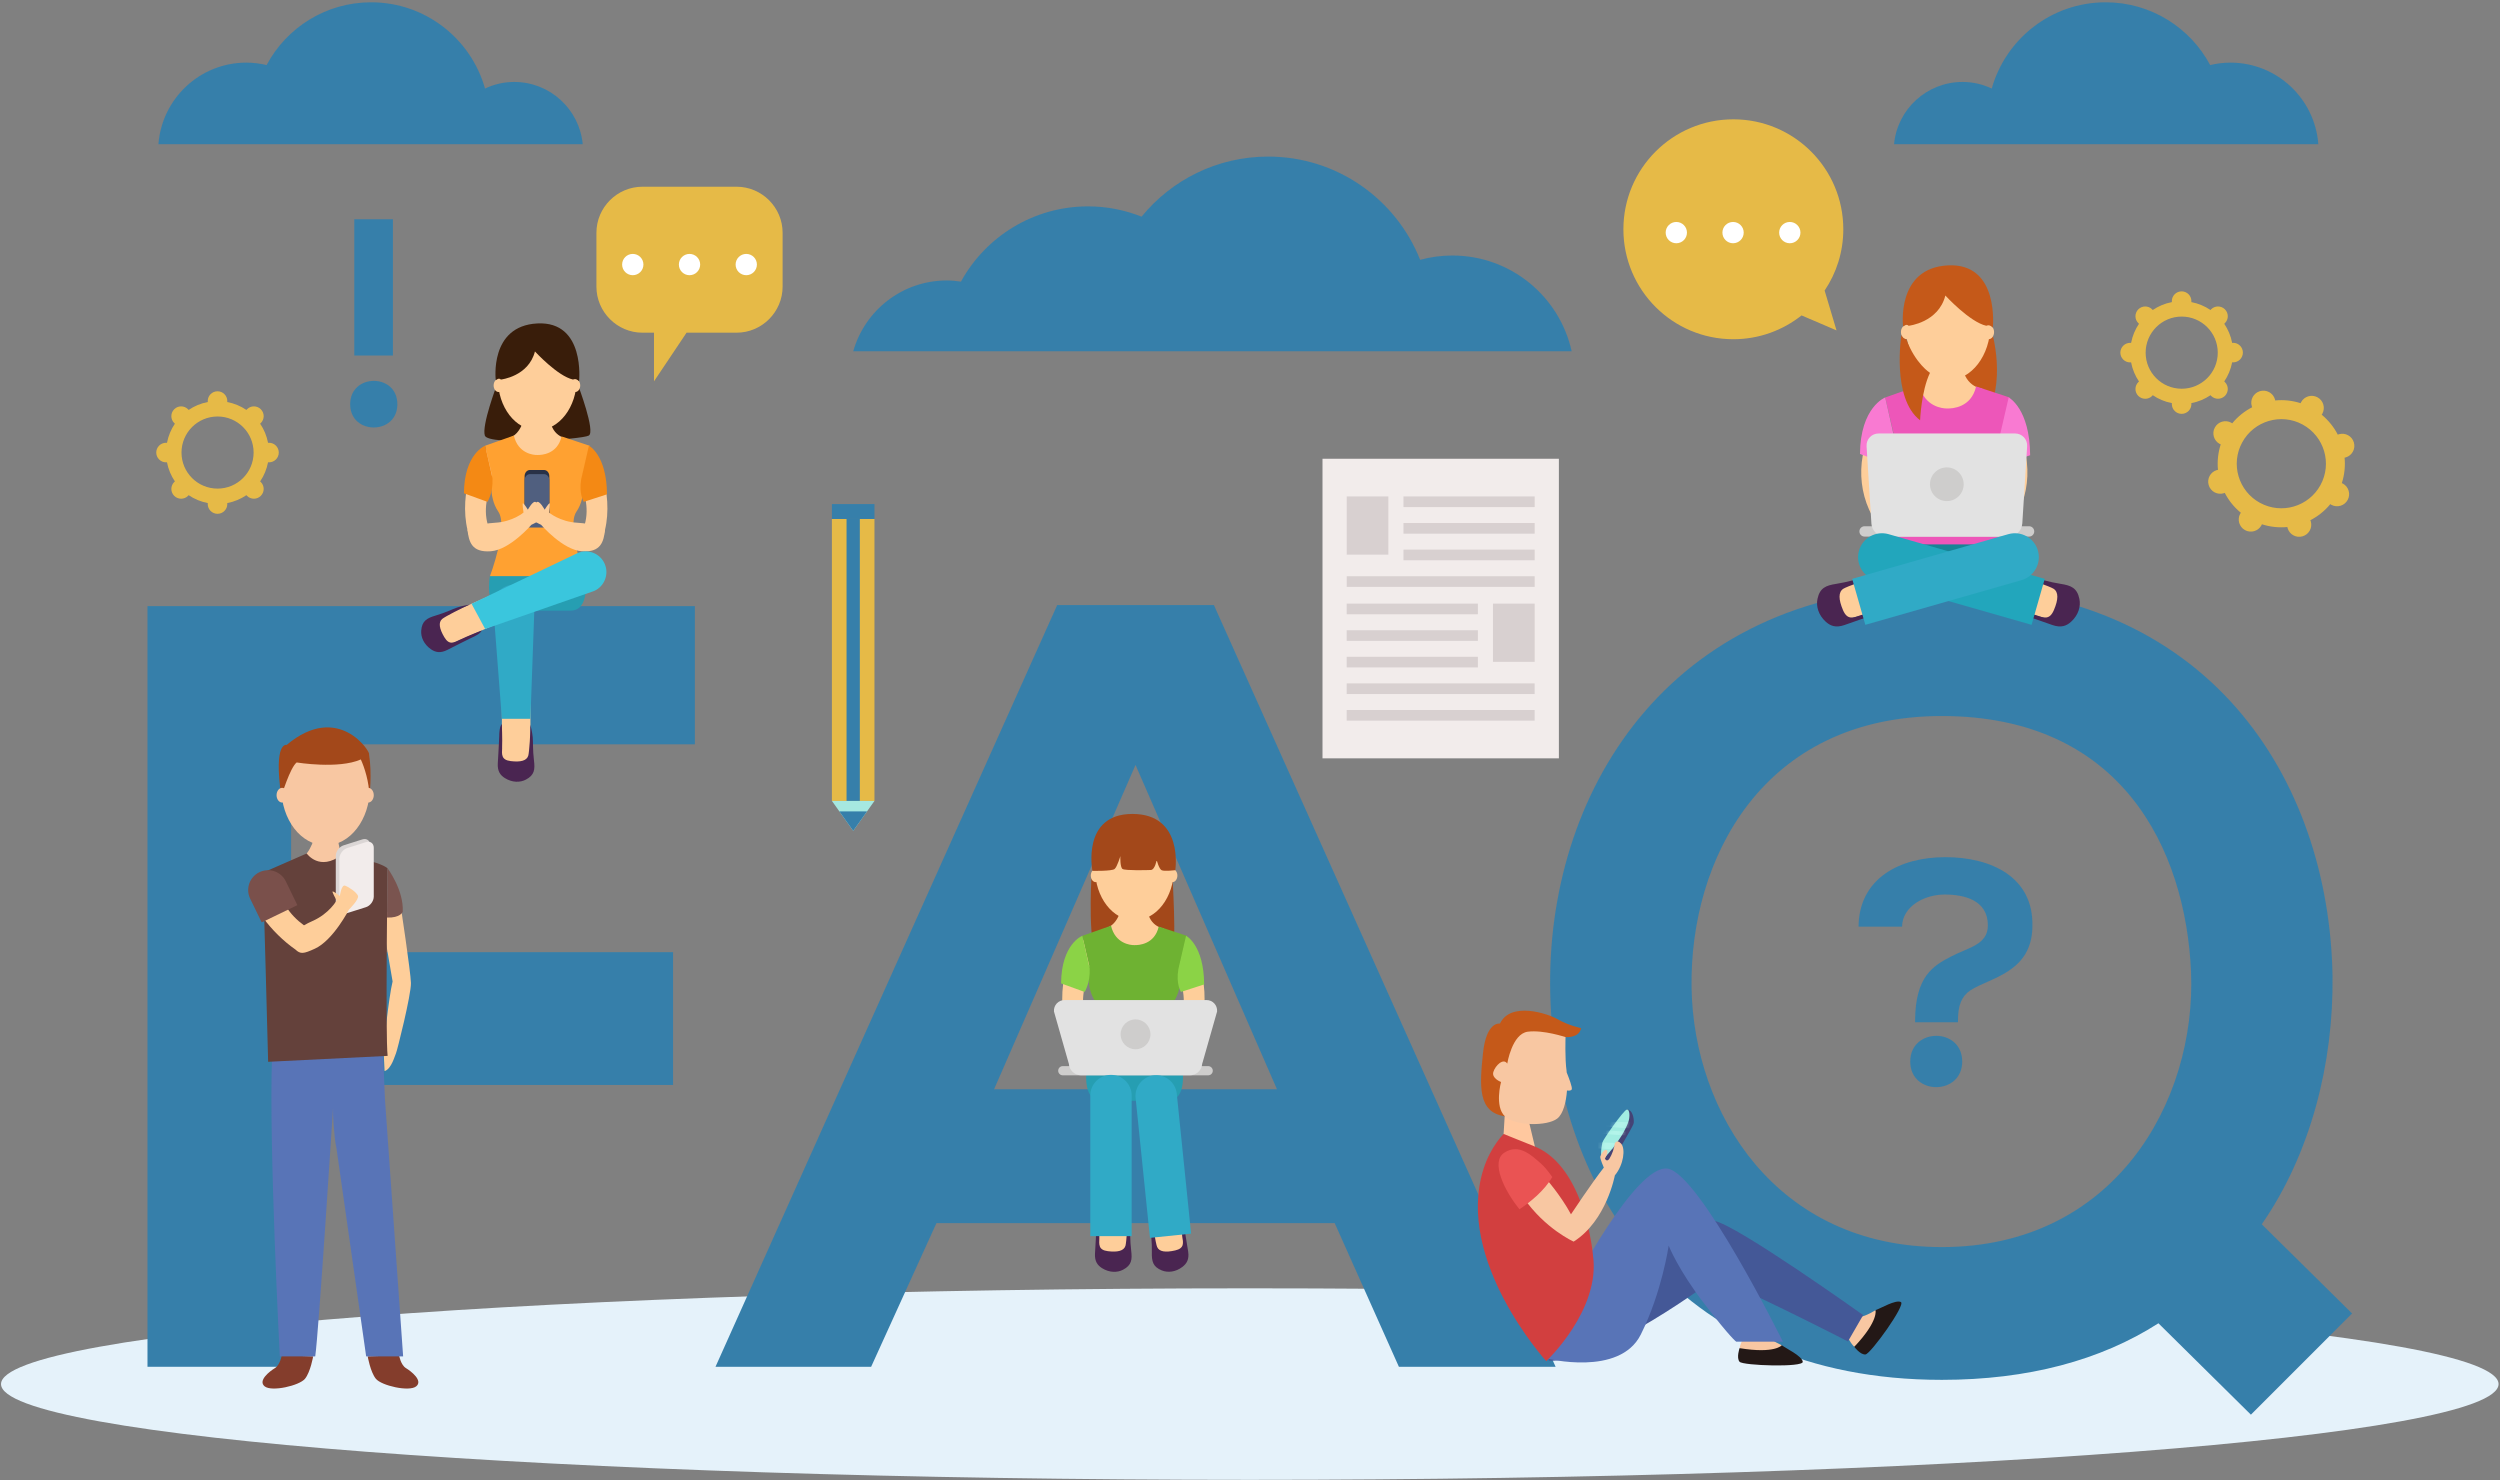 <svg width="608" height="360" viewBox="0 0 608 360" fill="none" xmlns="http://www.w3.org/2000/svg">
<rect x="0" y="0" width="608" height="360" fill="#808080" stroke="none"/>
<path d="M303.95 359.9C471.679 359.9 607.65 349.473 607.65 336.61C607.65 323.748 471.679 313.32 303.95 313.32C136.221 313.32 0.25 323.748 0.25 336.61C0.25 349.473 136.221 359.9 303.95 359.9Z" fill="#E5F2FA"/>
<path d="M35.869 332.4H70.799V263.86H163.689V231.57H70.799V181.02H168.989V147.41H35.869V332.4Z" fill="#367FAA"/>
<path d="M257.11 147.15L174.01 332.4H211.86L227.74 297.47H324.6L340.21 332.4H378.32L295.22 147.15H257.11ZM241.76 264.91L276.16 186.04L310.56 264.91H241.75H241.76Z" fill="#367FAA"/>
<path d="M550.07 297.73C561.98 280.53 567.54 258.56 567.27 237.39C566.48 189.75 537.36 142.65 472.26 142.65C407.16 142.65 376.72 191.08 376.99 239.51C377.26 287.68 406.37 335.58 472.26 335.58C493.17 335.58 510.9 330.82 524.93 321.82L547.42 344.05L572.03 319.44L550.06 297.74L550.07 297.73ZM472.26 303.29C432.03 303.29 411.92 270.74 411.39 240.3C410.86 209.07 428.59 174.14 472.26 174.14C515.93 174.14 531.54 206.43 532.86 236.33C534.18 268.09 514.07 303.29 472.26 303.29Z" fill="#367FAA"/>
<path d="M456.12 318.63C456.12 318.63 453.89 320.09 452.14 320.34L449.15 324.77C449.15 324.77 449.78 326.34 450.96 327.55C450.96 327.55 458.92 322.71 456.12 318.63Z" fill="#F8C7A2"/>
<path d="M456.121 318.63C456.121 318.63 456.961 321.2 450.961 327.55C450.961 327.55 452.451 329.55 453.701 329.4C454.951 329.25 463.571 317.28 462.291 316.65C461.011 316.02 457.391 318.2 456.121 318.63Z" fill="#231816"/>
<path d="M378.131 311.91C378.131 311.91 411.551 296.06 416.881 296.91C422.211 297.76 453.121 319.83 453.121 319.83L449.421 326.24C449.421 326.24 419.431 310.87 416.881 311.05C416.881 311.05 389.981 331.42 376.641 330.93L378.131 311.91Z" fill="#445897"/>
<path d="M433.342 327.16C433.342 327.16 430.893 326.13 429.703 324.82H424.353C424.353 324.82 423.403 326.21 423.062 327.87C423.062 327.87 431.522 331.77 433.342 327.16Z" fill="#F8C7A2"/>
<path d="M433.342 327.16C433.342 327.16 431.682 329.29 423.062 327.87C423.062 327.87 422.242 330.23 423.062 331.18C423.882 332.13 438.622 332.6 438.432 331.18C438.242 329.76 434.412 327.98 433.342 327.17V327.16Z" fill="#231816"/>
<path d="M376.121 330.37C376.121 330.37 393.881 334.89 399.041 324.56C404.201 314.23 405.821 302.93 405.821 302.93C405.821 302.93 408.081 308.76 414.541 317.14C421.001 325.53 422.251 326.3 422.251 326.3H433.601C433.601 326.3 413.251 285.17 405.501 284.2C397.751 283.23 382.211 313.13 382.211 313.13L376.131 330.37H376.121Z" fill="#5874B7"/>
<path d="M371.241 270.29L373.531 279.87C373.531 279.87 367.951 278.97 365.621 276.7L366.041 269.74L371.241 270.29Z" fill="#FFC89F"/>
<path d="M373.291 278.84L365.681 275.78C365.681 275.78 362.511 278.84 360.781 284.32C353.751 306.5 376.051 331.04 376.051 331.04C376.051 331.04 389.321 318.54 387.411 305.28C387.411 305.28 385.651 283.96 373.301 278.84H373.291Z" fill="#D23F3F"/>
<path d="M380.741 252.23C380.741 252.23 384.111 252.51 384.511 250.03C384.511 250.03 381.591 249.47 378.761 247.85C376.401 246.49 367.361 243.49 364.791 248.94C364.791 248.94 361.481 248.25 360.661 256.17C359.831 264.1 359.371 270.54 366.001 271.48C366.001 271.48 376.581 253.63 380.751 252.22L380.741 252.23Z" fill="#C55919"/>
<path d="M381.002 260.52C380.552 257.5 380.742 252.23 380.742 252.23C380.742 252.23 375.372 250.42 371.552 250.91C367.722 251.41 366.562 258.67 366.562 258.67C365.642 257.22 363.662 259.12 363.182 260.7C362.712 262.27 365.052 263.14 365.052 263.14C365.052 263.14 363.432 269.1 365.992 271.49C368.562 273.88 376.252 273.92 378.702 272.05C380.192 270.91 380.882 268 381.092 265.21C381.602 265.28 382.122 265.26 382.252 264.92C382.432 264.47 381.622 262.31 381.022 260.83C381.012 260.73 381.002 260.61 380.992 260.52H381.002Z" fill="#F8C7A2"/>
<path d="M484.319 80.33C484.319 80.33 488.369 93.27 482.439 102.22C482.439 102.22 479.419 93.11 476.449 90.52L484.319 80.33Z" fill="#C55919"/>
<path d="M455.24 104.22C450.95 112.64 451.99 122.69 458.33 129.72C460.37 131.98 463.68 128.64 461.66 126.39C456.8 121.01 456.02 113.05 459.31 106.59C460.68 103.89 456.62 101.51 455.25 104.21L455.24 104.22Z" fill="#FECE9A"/>
<path d="M490.479 104.22C494.769 112.64 493.729 122.69 487.389 129.72C485.349 131.98 482.039 128.64 484.059 126.39C488.919 121.01 489.699 113.05 486.409 106.59C485.039 103.89 489.099 101.51 490.469 104.21L490.479 104.22Z" fill="#FECE9A"/>
<path d="M482.029 94.55C482.029 94.55 477.219 93.99 477.189 87.77C477.189 87.77 475.219 88.78 473.539 88.85C471.859 88.91 469.929 87.52 469.929 87.52C469.929 87.52 469.369 93.47 465.009 94.56C464.719 96.94 463.089 109.09 473.979 109.09C484.869 109.09 482.259 96.89 482.029 94.56V94.55Z" fill="#FECE9A"/>
<path d="M488.7 96.66L480.59 93.98C479.41 99.2 474.68 99.36 473.69 99.34C473.69 99.34 473.65 99.34 473.6 99.34C473.54 99.34 473.51 99.34 473.51 99.34C472.52 99.37 467.99 98.95 466.8 93.73L458.49 96.67L460.5 105.34C460.5 105.34 459.29 111.34 462.29 115.72C465.29 120.1 459.88 134.38 459.88 134.38H487.31C487.31 134.38 481.9 120.1 484.9 115.72C487.9 111.34 486.69 105.34 486.69 105.34L488.7 96.67V96.66Z" fill="#ED56B9"/>
<path d="M458.48 96.66C458.48 96.66 452.43 99 452.35 110.42L459.15 112.9C459.15 112.9 460.79 110.42 460.61 106.13L458.48 96.66Z" fill="#F97AD2"/>
<path d="M488.51 96.66C488.51 96.66 493.65 99.29 493.73 110.72L487.03 112.9C487.03 112.9 485.53 110.58 486.28 106.31L488.51 96.66Z" fill="#F97AD2"/>
<path d="M487.409 132.4H459.859C459.859 132.4 458.159 141.38 463.589 141.38H483.679C489.109 141.38 487.409 132.4 487.409 132.4Z" fill="#178496"/>
<path d="M494.729 129.24C494.729 129.94 494.169 130.5 493.469 130.5H453.469C452.769 130.5 452.209 129.94 452.209 129.24C452.209 128.54 452.779 127.98 453.469 127.98H493.469C494.169 127.98 494.729 128.55 494.729 129.24Z" fill="#CECDCC"/>
<path d="M491.81 127.37C491.7 129.1 490.2 130.51 488.47 130.51H458.47C456.74 130.51 455.24 129.1 455.13 127.37L453.95 108.55C453.84 106.82 455.17 105.42 456.9 105.42H490.05C491.78 105.42 493.1 106.83 493 108.55L491.82 127.37H491.81Z" fill="#E2E2E2"/>
<path d="M477.569 117.77C477.569 120.04 475.729 121.87 473.469 121.87C471.209 121.87 469.369 120.03 469.369 117.77C469.369 115.51 471.209 113.67 473.469 113.67C475.729 113.67 477.569 115.51 477.569 117.77Z" fill="#CECDCC"/>
<path d="M499.24 142.52C501.37 143.13 502.6 145.35 501.99 147.48C501.38 149.61 499.16 150.84 497.03 150.23L458.22 139.12C456.09 138.51 454.85 136.29 455.46 134.16C456.07 132.03 458.29 130.8 460.42 131.41L499.23 142.52H499.24Z" fill="#FECE9A"/>
<path d="M495.25 149.64C497.03 150.24 498.45 150.88 499.52 148.34C500.6 145.8 500.67 144 499.43 143.19C498.65 142.68 493.28 140.74 491.2 140.21C491.2 140.21 493.37 140.27 494.8 140.55C496.23 140.83 498.23 141.54 501.13 141.99C503.71 142.39 505.15 142.99 505.71 145.66C506.09 147.47 505.47 149.59 503.69 151.21C502.58 152.21 501.29 152.74 499.18 152.02C497.07 151.29 493.19 149.9 492.02 149.55C490.85 149.2 489.33 148.68 488.83 147.88C488.83 147.88 492.91 148.85 495.27 149.64H495.25Z" fill="#4A2551"/>
<path d="M497.28 140.78L459.3 129.91C456.21 129.03 452.99 130.81 452.11 133.9C451.23 136.99 453.01 140.21 456.1 141.09L494.08 151.96L497.28 140.78Z" fill="#22A6BC"/>
<path d="M448.48 142.52C446.35 143.13 445.12 145.35 445.73 147.48C446.34 149.61 448.56 150.84 450.69 150.23L489.5 139.12C491.63 138.51 492.87 136.29 492.26 134.16C491.65 132.03 489.43 130.8 487.29 131.41L448.48 142.52Z" fill="#FECE9A"/>
<path d="M452.47 149.64C450.69 150.24 449.27 150.88 448.2 148.34C447.13 145.8 447.05 144 448.29 143.19C449.07 142.68 454.44 140.74 456.52 140.21C456.52 140.21 454.35 140.27 452.92 140.55C451.49 140.83 449.49 141.54 446.59 141.99C444.01 142.39 442.58 142.99 442.01 145.66C441.63 147.47 442.25 149.59 444.03 151.21C445.14 152.21 446.43 152.74 448.54 152.02C450.65 151.29 454.53 149.9 455.7 149.55C456.88 149.2 458.39 148.68 458.89 147.88C458.89 147.88 454.81 148.85 452.45 149.64H452.47Z" fill="#4A2551"/>
<path d="M450.449 140.78L488.429 129.91C491.519 129.03 494.739 130.81 495.619 133.9C496.499 136.99 494.719 140.21 491.629 141.09L453.649 151.96L450.449 140.78Z" fill="#30AAC6"/>
<path d="M484.058 79.05C484.058 86.46 479.428 92.46 473.738 92.46C468.048 92.46 463.408 86.45 463.408 79.05C463.408 71.65 468.038 65.63 473.738 65.63C479.438 65.63 484.058 71.64 484.058 79.05Z" fill="#FECE9A"/>
<path d="M464.929 80.77C464.929 81.72 464.339 82.49 463.619 82.49C462.899 82.49 462.309 81.72 462.309 80.77C462.309 79.82 462.899 79.05 463.619 79.05C464.339 79.05 464.929 79.82 464.929 80.77Z" fill="#FECE9A"/>
<path d="M484.958 80.77C484.958 81.72 484.368 82.49 483.648 82.49C482.928 82.49 482.338 81.72 482.338 80.77C482.338 79.82 482.928 79.05 483.648 79.05C484.368 79.05 484.958 79.82 484.958 80.77Z" fill="#FECE9A"/>
<path d="M464.18 79.23C464.18 79.23 471.44 78.45 473.11 71.87C473.11 71.87 479.04 78.34 483.08 79.23C483.08 79.23 483.8 78.76 484.65 79.68C484.65 79.68 486.36 63.89 473.72 64.54C461.08 65.19 462.83 79.4 462.83 79.4C462.83 79.4 463.65 78.65 464.17 79.23H464.18Z" fill="#C55919"/>
<path d="M462.42 81.46C462.42 81.46 459.96 96.82 466.97 102.22C466.97 102.22 467.24 95.1 469.37 90.68C469.37 90.68 465.77 88.41 463.62 82.49C463.62 82.49 462.84 82.49 462.42 81.46Z" fill="#C55919"/>
<path d="M395.642 269.85C395.642 269.85 395.901 269.78 396.431 270.12C397.131 270.59 397.541 272.57 397.251 273.37C396.971 274.16 392.602 281.93 391.572 282.52C390.542 283.08 390.021 282.12 390.021 282.12L395.642 269.85Z" fill="#454375"/>
<path d="M389.971 281.83C389.971 281.83 394.321 277.47 396.001 272.91C396.431 271.72 396.391 269.72 395.641 269.85C394.881 269.99 389.841 277.15 389.711 277.83C389.591 278.5 388.881 281.78 389.971 281.83Z" fill="#A2EDE2"/>
<mask id="mask0_49_2155" style="mask-type:luminance" maskUnits="userSpaceOnUse" x="389" y="269" width="8" height="13">
<path d="M389.971 281.83C389.971 281.83 394.321 277.47 396.001 272.91C396.431 271.72 396.391 269.72 395.641 269.85C394.881 269.99 389.841 277.15 389.711 277.83C389.591 278.5 388.881 281.78 389.971 281.83Z" fill="white"/>
</mask>
<g mask="url(#mask0_49_2155)">
<g opacity="0.4">
<path d="M390.022 272.8C390.022 272.8 398.522 272.82 399.122 273.29C399.712 273.75 397.972 274.52 397.972 274.52C397.972 274.52 389.072 274.03 388.752 273.63C388.432 273.22 390.022 272.81 390.022 272.81V272.8Z" fill="#CCFFF6"/>
<path d="M387.881 274.87C387.881 274.87 395.961 275.07 396.641 275.39C397.311 275.71 395.831 276.18 395.831 276.18C395.831 276.18 387.261 275.64 386.871 275.37C386.481 275.09 387.891 274.87 387.891 274.87H387.881Z" fill="#CCFFF6"/>
<path d="M385.181 277.84C385.181 277.84 393.381 277.75 393.931 278.23C394.481 278.7 392.691 279.54 392.691 279.54C392.691 279.54 384.231 279.09 383.951 278.68C383.671 278.27 385.181 277.85 385.181 277.85V277.84Z" fill="#CCFFF6"/>
</g>
</g>
<path d="M375.74 286.31C375.74 286.31 379.69 290.86 382.06 295.32C382.06 295.32 387.42 287.24 390.05 283.96C390.05 283.96 389.08 281.76 389.19 281.29C389.29 280.83 390.11 279.37 390.73 279.68C391.34 280 390.32 281.78 390.32 281.78C390.32 281.78 390.78 282.75 391.41 281.78C392.04 280.81 392.62 279.16 392.71 278.11C392.71 278.11 393.17 276.91 394.27 278.15C395.35 279.39 394.89 283.26 392.73 285.86C392.73 285.86 390.71 296.9 382.71 301.96C382.71 301.96 375.78 298.88 370.5 291.26L375.76 286.31H375.74Z" fill="#F8C7A2"/>
<path d="M377.519 286.26C376.559 284.92 375.619 283.73 374.899 283.11C372.619 281.11 369.409 277.89 365.769 280.39C362.569 282.59 365.709 289.38 369.539 294.09C372.199 292.31 375.559 289.61 377.509 286.27L377.519 286.26Z" fill="#EA5353"/>
<path d="M120.791 93.74C120.791 93.74 117.111 103.46 117.911 105.93C118.711 108.4 141.521 106.88 143.191 105.93C144.871 104.98 140.611 93.74 140.611 93.74H120.781H120.791Z" fill="#391D0A"/>
<path d="M142.231 140.01H119.161C119.161 140.01 117.551 148.51 122.691 148.51H138.701C143.841 148.51 142.231 140.01 142.231 140.01Z" fill="#269EB2"/>
<path d="M142.319 109.33C146.779 111.42 149.789 124.27 145.999 132.11C144.629 134.94 139.079 133.21 140.799 130.6C143.329 126.77 143.039 122.24 141.409 118.09C140.819 116.6 140.039 115.15 139.179 113.76C138.909 113.32 138.609 112.89 138.309 112.46C137.929 111.92 138.599 112.82 138.249 112.38C136.259 109.86 140.299 106.79 142.319 109.33Z" fill="#FECE9A"/>
<path d="M137.78 106.63C137.78 106.63 133.73 106.16 133.71 100.93C133.71 100.93 132.05 101.78 130.64 101.84C129.23 101.9 127.6 100.72 127.6 100.72C127.6 100.72 127.13 105.72 123.46 106.64C123.22 108.64 121.84 118.86 131.01 118.86C140.18 118.86 137.97 108.6 137.78 106.64V106.63Z" fill="#FECE9A"/>
<path d="M118.51 109.33C114.05 111.42 111.04 124.27 114.83 132.11C116.2 134.94 121.75 133.21 120.03 130.6C117.5 126.77 117.79 122.24 119.42 118.09C120.01 116.6 120.79 115.15 121.65 113.76C121.92 113.32 122.22 112.89 122.52 112.46C122.9 111.92 122.23 112.82 122.58 112.38C124.57 109.86 120.53 106.79 118.51 109.33Z" fill="#FECE9A"/>
<path d="M143.39 108.4L136.57 106.14C135.58 110.53 131.6 110.67 130.77 110.65C130.77 110.65 130.74 110.65 130.69 110.65C130.64 110.65 130.61 110.65 130.61 110.65C129.77 110.68 125.97 110.32 124.97 105.93L117.98 108.4L119.67 115.69C119.67 115.69 118.66 120.74 121.18 124.42C123.7 128.1 119.16 140.11 119.16 140.11H142.22C142.22 140.11 137.67 128.1 140.2 124.42C142.72 120.74 141.71 115.69 141.71 115.69L143.4 108.4H143.39Z" fill="#FFA131"/>
<path d="M133.6 125.77C133.6 126.6 133.02 127.28 132.31 127.28H128.87C128.16 127.28 127.58 126.6 127.58 125.77V115.81C127.58 114.98 128.16 114.3 128.87 114.3H132.31C133.02 114.3 133.6 114.98 133.6 115.81V125.77Z" fill="#293147"/>
<path d="M133.6 126.78C133.6 127.61 133.02 128.29 132.31 128.29H128.87C128.16 128.29 127.58 127.61 127.58 126.78V116.82C127.58 115.99 128.16 115.31 128.87 115.31H132.31C133.02 115.31 133.6 115.99 133.6 116.82V126.78Z" fill="#505F7F"/>
<path d="M130.35 122.14C129.66 121.55 128.38 123.95 128.38 123.95C128.38 123.95 127.54 122.6 127.23 122.4C126.92 122.2 127.32 124.65 127.32 124.65C127.32 124.65 124.65 126.91 120.43 127.13C116.34 127.34 113.68 128.8 113.68 128.8C114.03 131.74 114.67 134.39 119.33 134.07C123.99 133.75 129.25 127.62 129.25 127.62C129.25 127.62 132.32 126.28 132.3 125.38C132.28 124.48 131.04 122.74 130.34 122.15L130.35 122.14Z" fill="#FECE9A"/>
<path d="M117.98 108.4C117.98 108.4 112.89 110.36 112.83 119.97L118.55 122.05C118.55 122.05 119.93 119.96 119.78 116.36L117.99 108.4H117.98Z" fill="#F48914"/>
<path d="M143.23 108.4C143.23 108.4 147.56 110.61 147.62 120.22L141.98 122.05C141.98 122.05 140.72 120.1 141.35 116.51L143.22 108.4H143.23Z" fill="#F48914"/>
<path d="M140.27 92.15C140.27 99.03 135.97 104.61 130.68 104.61C125.39 104.61 121.09 99.03 121.09 92.15C121.09 85.27 125.39 79.68 130.68 79.68C135.97 79.68 140.27 85.26 140.27 92.15Z" fill="#FECE9A"/>
<path d="M122.491 93.74C122.491 94.62 121.951 95.34 121.271 95.34C120.591 95.34 120.051 94.63 120.051 93.74C120.051 92.85 120.591 92.15 121.271 92.15C121.951 92.15 122.491 92.86 122.491 93.74Z" fill="#FECE9A"/>
<path d="M141.11 93.74C141.11 94.62 140.57 95.34 139.89 95.34C139.21 95.34 138.67 94.63 138.67 93.74C138.67 92.85 139.21 92.15 139.89 92.15C140.57 92.15 141.11 92.86 141.11 93.74Z" fill="#FECE9A"/>
<path d="M121.799 92.31C121.799 92.31 128.539 91.58 130.099 85.47C130.099 85.47 135.609 91.48 139.369 92.31C139.369 92.31 140.039 91.87 140.829 92.73C140.829 92.73 142.419 78.06 130.679 78.66C118.939 79.26 120.569 92.46 120.569 92.46C120.569 92.46 121.329 91.77 121.809 92.31H121.799Z" fill="#391D0A"/>
<path d="M130.489 122.14C131.179 121.55 132.459 123.95 132.459 123.95C132.459 123.95 133.299 122.6 133.609 122.4C133.919 122.2 133.519 124.65 133.519 124.65C133.519 124.65 136.189 126.91 140.409 127.13C144.499 127.34 147.159 128.8 147.159 128.8C146.809 131.74 146.169 134.39 141.509 134.07C136.849 133.75 131.589 127.62 131.589 127.62C131.589 127.62 128.519 126.28 128.539 125.38C128.559 124.48 129.799 122.74 130.499 122.15L130.489 122.14Z" fill="#FECE9A"/>
<path d="M129.001 183.47C129.001 185.39 127.451 186.94 125.531 186.94C123.611 186.94 122.061 185.39 122.061 183.47V148.54C122.061 146.62 123.621 145.07 125.531 145.07C127.451 145.07 129.001 146.63 129.001 148.54V183.47Z" fill="#FECE9A"/>
<path d="M122.12 181.85C122.05 183.47 121.85 184.81 124.21 185.1C126.58 185.39 128.09 185.02 128.47 183.79C128.71 183.02 129.04 178.09 128.99 176.23C128.99 176.23 129.45 178.05 129.56 179.31C129.67 180.56 129.55 182.4 129.86 184.92C130.14 187.16 129.98 188.5 127.9 189.6C126.49 190.35 124.57 190.34 122.8 189.24C121.7 188.55 120.96 187.61 121.06 185.68C121.16 183.75 121.4 180.19 121.41 179.13C121.42 178.07 121.5 176.69 122.04 176.08C122.04 176.08 122.21 179.71 122.11 181.86L122.12 181.85Z" fill="#4A2551"/>
<path d="M129 174.81L129.99 147.24C129.99 144.46 127.74 142.21 124.96 142.21C122.18 142.21 119.93 144.46 119.93 147.24L122.06 174.81H129.01H129Z" fill="#30AAC6"/>
<path d="M110.4 156.28C108.64 157.05 106.6 156.25 105.83 154.49C105.06 152.73 105.86 150.69 107.62 149.92L139.63 135.94C141.39 135.17 143.44 135.97 144.2 137.73C144.97 139.49 144.16 141.54 142.41 142.3L110.4 156.27V156.28Z" fill="#FECE9A"/>
<path d="M111.86 155.57C110.4 156.28 109.26 157 108.05 154.95C106.84 152.9 106.57 151.36 107.54 150.53C108.15 150.01 112.53 147.72 114.26 147.03C114.26 147.03 112.4 147.33 111.21 147.74C110.02 148.14 108.38 148.98 105.95 149.7C103.79 150.34 102.62 151.02 102.44 153.37C102.32 154.97 103.1 156.71 104.81 157.9C105.88 158.63 107.05 158.93 108.77 158.07C110.5 157.21 113.67 155.56 114.63 155.13C115.6 154.7 116.84 154.08 117.18 153.33C117.18 153.33 113.79 154.63 111.86 155.58V155.57Z" fill="#4A2551"/>
<path d="M117.98 152.97L144.46 143.74C147.01 142.63 148.17 139.66 147.06 137.12C145.95 134.57 142.98 133.41 140.44 134.52L114.68 146.84L117.99 152.97H117.98Z" fill="#3AC6DD"/>
<path d="M97.43 220.21C97.43 220.21 99.861 236.26 99.941 239.06C100.02 241.86 96.54 255.74 96.3 256.17C96.061 256.6 95.221 259.99 93.531 260.49L93.27 255.09C93.27 255.09 94.51 242.58 95.481 238.69L92.731 222.65L97.421 220.2L97.43 220.21Z" fill="#FECE9A"/>
<path d="M68.521 329.65C68.521 329.65 68.131 331.95 66.851 332.73C65.571 333.51 62.661 335.77 64.361 337.16C66.071 338.55 72.821 336.98 74.171 335.32C75.521 333.65 76.161 329.86 76.161 329.86L68.521 329.64V329.65Z" fill="#843D2C"/>
<path d="M97.062 329.65C97.062 329.65 97.452 331.95 98.732 332.73C100.012 333.51 102.922 335.77 101.222 337.16C99.512 338.55 92.762 336.98 91.412 335.32C90.062 333.65 89.422 329.86 89.422 329.86L97.062 329.64V329.65Z" fill="#843D2C"/>
<path d="M66.161 257.07L93.071 253.94C93.071 253.94 93.351 261.45 93.621 267.3L98.041 329.87H89.051L81.811 279.14C81.231 276.72 80.931 270.77 80.991 269.53C80.991 269.53 77.471 324.72 76.661 329.87H68.051C68.051 329.87 65.351 278.43 66.161 257.08V257.07Z" fill="#5874B7"/>
<path d="M76.611 202.8C76.611 202.8 75.971 207.38 72.561 209.4C72.561 209.4 78.21 213.77 83.531 210.04C83.531 210.04 82.251 205.88 82.041 202.8H76.611Z" fill="#F8C7A2"/>
<path d="M89.95 191.6C89.95 199.32 85.13 205.59 79.18 205.59C73.23 205.59 68.41 199.33 68.41 191.6C68.41 183.87 73.23 177.61 79.18 177.61C85.13 177.61 89.95 183.87 89.95 191.6Z" fill="#F8C7A2"/>
<path d="M74.601 207.57C74.601 207.57 77.691 212.04 83.111 207.88C83.111 207.88 92.071 209.35 94.241 211.16C94.241 211.16 93.721 252.27 94.271 256.79L65.211 258.23C65.211 258.23 64.071 214.42 63.891 212.24L74.601 207.56V207.57Z" fill="#64413B"/>
<path d="M69.71 181.16C69.71 181.16 66.45 180.25 68.42 193.69C68.42 193.69 70.53 186.7 72.15 185.43C72.15 185.43 82.31 187.1 87.75 184.7C88.59 186.51 89.81 190.17 89.83 193.7C89.83 193.7 90.54 188.45 89.75 183.42C90.2 182.98 82.32 170.58 69.71 181.17V181.16Z" fill="#A3481A"/>
<path d="M70 193.39C70 194.38 69.39 195.18 68.63 195.18C67.87 195.18 67.26 194.38 67.26 193.39C67.26 192.4 67.87 191.6 68.63 191.6C69.39 191.6 70 192.4 70 193.39Z" fill="#F8C7A2"/>
<path d="M90.9 193.39C90.9 194.38 90.29 195.18 89.53 195.18C88.77 195.18 88.16 194.38 88.16 193.39C88.16 192.4 88.77 191.6 89.53 191.6C90.29 191.6 90.9 192.4 90.9 193.39Z" fill="#F8C7A2"/>
<path d="M94.251 211.16C94.251 211.16 98.261 216.51 97.941 221.77C97.941 221.77 97.341 223.27 94.121 223.15L94.251 211.16Z" fill="#7A544F"/>
<path d="M81.66 220.03C81.66 221.12 82.51 221.74 83.55 221.41L88.13 219.96C89.17 219.63 90.02 218.47 90.02 217.39V205.52C90.02 204.43 89.17 203.81 88.13 204.14L83.55 205.59C82.51 205.92 81.66 207.08 81.66 208.16V220.03Z" fill="#DBD6D5"/>
<path d="M82.541 220.69C82.541 221.78 83.391 222.4 84.431 222.07L89.011 220.62C90.051 220.29 90.901 219.13 90.901 218.05V206.18C90.901 205.09 90.051 204.47 89.011 204.8L84.431 206.25C83.391 206.58 82.541 207.73 82.541 208.82V220.69Z" fill="#F2ECEB"/>
<path d="M66.31 214.37C66.31 214.37 66.31 214.39 66.34 214.44C66.34 214.46 66.35 214.47 66.36 214.48C66.36 214.49 66.36 214.5 66.36 214.5C66.36 214.52 66.37 214.54 66.38 214.57C66.55 215.09 66.73 215.61 66.92 216.12C67.54 217.73 68.7 219.03 69.59 220.48C70.67 222.25 72.23 223.81 73.93 225.04C74.55 224.68 75.24 224.32 76 223.99C80.08 222.2 81.87 218.98 81.87 218.98C81.87 218.98 80.56 216.72 80.94 216.8C81.32 216.87 82.65 217.9 82.65 217.9C82.65 217.9 83.01 215.07 83.92 215.39C84.82 215.71 86.69 216.96 87.05 217.84C87.41 218.72 84.88 221.19 84.88 221.19C84.88 221.19 81.05 228.67 76.58 230.72C73.81 231.99 73.07 232.09 71.85 230.93C66.01 226.87 60.44 219.59 61.21 215.96C60.36 212.7 65.36 211.25 66.31 214.36V214.37Z" fill="#FECE9A"/>
<path d="M63.641 224.33L60.84 218.56C59.681 216.16 60.681 213.28 63.081 212.12C65.481 210.96 68.361 211.96 69.52 214.36L72.32 220.13L63.641 224.33Z" fill="#7A504B"/>
<path d="M265.421 213.64C265.421 213.64 264.421 231.54 267.291 233.65C270.161 235.75 284.091 235.75 285.131 232.84C286.171 229.93 285.131 212.94 285.131 212.94L265.431 213.64H265.421Z" fill="#A3481A"/>
<path d="M287.461 259.21H264.391C264.391 259.21 262.781 267.71 267.921 267.71H283.931C289.071 267.71 287.461 259.21 287.461 259.21Z" fill="#269EB2"/>
<path d="M287.55 228.52C292.01 230.6 295.02 243.46 291.23 251.3C289.86 254.13 284.31 252.4 286.03 249.79C288.56 245.96 288.27 241.42 286.64 237.28C286.05 235.79 285.27 234.34 284.41 232.95C284.14 232.51 283.84 232.08 283.54 231.65C283.16 231.11 283.83 232.01 283.48 231.57C281.49 229.05 285.53 225.98 287.55 228.52Z" fill="#FECE9A"/>
<path d="M283.02 225.82C283.02 225.82 278.97 225.34 278.95 220.12C278.95 220.12 277.29 220.97 275.88 221.03C274.47 221.08 272.84 219.91 272.84 219.91C272.84 219.91 272.37 224.91 268.7 225.83C268.46 227.83 267.08 238.05 276.25 238.05C285.42 238.05 283.21 227.79 283.02 225.83V225.82Z" fill="#FECE9A"/>
<path d="M263.741 228.52C259.281 230.6 256.271 243.46 260.061 251.3C261.431 254.13 266.981 252.4 265.261 249.79C262.731 245.96 263.021 241.42 264.651 237.28C265.241 235.79 266.021 234.34 266.881 232.95C267.151 232.51 267.451 232.08 267.751 231.65C268.131 231.11 267.461 232.01 267.811 231.57C269.801 229.05 265.761 225.98 263.741 228.52Z" fill="#FECE9A"/>
<path d="M288.621 227.59L281.801 225.34C280.811 229.73 276.831 229.87 276.001 229.85C276.001 229.85 275.971 229.85 275.921 229.85C275.871 229.85 275.841 229.85 275.841 229.85C275.001 229.88 271.201 229.52 270.201 225.13L263.211 227.6L264.901 234.89C264.901 234.89 263.891 239.94 266.411 243.62C268.931 247.3 264.391 259.31 264.391 259.31H287.451C287.451 259.31 282.901 247.3 285.431 243.62C287.951 239.94 286.941 234.89 286.941 234.89L288.631 227.6L288.621 227.59Z" fill="#6EB232"/>
<path d="M263.211 227.59C263.211 227.59 258.121 229.55 258.061 239.16L263.781 241.24C263.781 241.24 265.161 239.15 265.011 235.55L263.221 227.59H263.211Z" fill="#8BD346"/>
<path d="M288.461 227.59C288.461 227.59 292.791 229.8 292.851 239.41L287.211 241.24C287.211 241.24 285.951 239.29 286.581 235.7L288.451 227.59H288.461Z" fill="#8BD346"/>
<path d="M285.5 211.34C285.5 218.22 281.2 223.8 275.91 223.8C270.62 223.8 266.32 218.22 266.32 211.34C266.32 204.46 270.62 198.87 275.91 198.87C281.2 198.87 285.5 204.45 285.5 211.34Z" fill="#FECE9A"/>
<path d="M267.721 212.94C267.721 213.82 267.181 214.54 266.501 214.54C265.821 214.54 265.281 213.83 265.281 212.94C265.281 212.05 265.821 211.35 266.501 211.35C267.181 211.35 267.721 212.06 267.721 212.94Z" fill="#FECE9A"/>
<path d="M286.34 212.94C286.34 213.82 285.8 214.54 285.12 214.54C284.44 214.54 283.9 213.83 283.9 212.94C283.9 212.05 284.44 211.35 285.12 211.35C285.8 211.35 286.34 212.06 286.34 212.94Z" fill="#FECE9A"/>
<path d="M294.95 260.4C294.95 261.02 294.45 261.52 293.83 261.52H258.47C257.85 261.52 257.35 261.02 257.35 260.4C257.35 259.78 257.85 259.28 258.47 259.28H293.83C294.45 259.28 294.95 259.78 294.95 260.4Z" fill="#CECDCC"/>
<path d="M292.37 258.74C292.28 260.27 290.95 261.51 289.42 261.51H262.9C261.37 261.51 260.04 260.26 259.95 258.74L256.32 245.98C256.22 244.46 257.4 243.21 258.92 243.21H293.4C294.93 243.21 296.1 244.46 296 245.98L292.37 258.74Z" fill="#E2E2E2"/>
<path d="M279.791 251.55C279.791 253.55 278.171 255.18 276.161 255.18C274.151 255.18 272.531 253.56 272.531 251.55C272.531 249.54 274.151 247.92 276.161 247.92C278.171 247.92 279.791 249.54 279.791 251.55Z" fill="#CECDCC"/>
<path d="M280.861 302.99C281.061 304.9 282.761 306.29 284.671 306.09C286.581 305.89 287.971 304.19 287.771 302.28L284.211 267.53C284.011 265.62 282.311 264.23 280.401 264.43C278.491 264.63 277.111 266.33 277.301 268.24L280.861 302.99Z" fill="#FECE9A"/>
<path d="M287.53 300.67C287.77 302.28 288.1 303.58 285.78 304.11C283.45 304.64 281.91 304.43 281.41 303.25C281.09 302.51 280.26 297.64 280.12 295.78C280.12 295.78 279.84 297.64 279.86 298.9C279.88 300.16 280.19 301.97 280.13 304.51C280.08 306.77 280.37 308.08 282.56 308.97C284.04 309.57 285.95 309.36 287.59 308.09C288.61 307.29 289.25 306.28 288.96 304.37C288.66 302.46 288.06 298.94 287.95 297.89C287.83 296.84 287.62 295.47 287.01 294.91C287.01 294.91 287.21 298.54 287.53 300.67Z" fill="#4A2551"/>
<path d="M279.67 301.05L276.18 267.04C275.9 264.28 277.91 261.81 280.67 261.52C283.44 261.24 285.91 263.25 286.19 266.01L289.68 300.02L279.67 301.05Z" fill="#30AAC6"/>
<path d="M274.231 302.67C274.231 304.59 272.681 306.14 270.761 306.14C268.841 306.14 267.291 304.59 267.291 302.67V267.74C267.291 265.82 268.851 264.27 270.761 264.27C272.681 264.27 274.231 265.83 274.231 267.74V302.67Z" fill="#FECE9A"/>
<path d="M267.36 301.04C267.29 302.66 267.09 304 269.45 304.29C271.82 304.58 273.33 304.21 273.71 302.98C273.95 302.21 274.28 297.28 274.23 295.42C274.23 295.42 274.69 297.24 274.8 298.5C274.91 299.75 274.79 301.59 275.1 304.11C275.38 306.35 275.22 307.69 273.14 308.79C271.73 309.54 269.81 309.53 268.04 308.43C266.94 307.74 266.2 306.8 266.3 304.87C266.4 302.94 266.64 299.38 266.65 298.32C266.66 297.26 266.74 295.88 267.28 295.27C267.28 295.27 267.45 298.9 267.35 301.05L267.36 301.04Z" fill="#4A2551"/>
<path d="M275.22 300.62V266.44C275.22 263.66 272.97 261.41 270.19 261.41C267.41 261.41 265.16 263.66 265.16 266.44V300.62H275.22Z" fill="#30AAC6"/>
<path d="M265.67 211.79C265.67 211.79 270.42 211.89 271.07 211.34C271.72 210.79 272.47 208.2 272.47 208.2C272.47 208.2 272.36 210.93 273.01 211.34C273.66 211.75 278.94 211.63 279.91 211.58C280.88 211.53 281.31 209.16 281.31 209.16C281.31 209.16 281.85 211.3 282.5 211.63C283.15 211.96 285.83 211.63 285.83 211.63C285.83 211.63 287.96 197.93 275.39 197.95C262.98 197.97 265.68 211.78 265.68 211.78L265.67 211.79Z" fill="#A3481A"/>
<path d="M353.2 62.14C350.49 62.14 347.87 62.51 345.38 63.19C339.55 48.48 325.2 38.08 308.42 38.08C296 38.08 284.92 43.77 277.63 52.69C273.6 51.09 269.21 50.19 264.61 50.19C251.29 50.19 239.69 57.59 233.7 68.49C232.57 68.32 231.43 68.21 230.26 68.21C219.43 68.21 210.32 75.49 207.51 85.42H382.23C379.28 72.1 367.41 62.14 353.21 62.14H353.2Z" fill="#367FAA"/>
<path d="M141.719 35.05C140.899 26.56 133.759 19.93 125.059 19.93C122.519 19.93 120.119 20.51 117.959 21.53C114.549 9.43 103.439 0.56 90.249 0.56C79.239 0.56 69.679 6.74 64.839 15.82C63.249 15.45 61.609 15.23 59.909 15.23C48.609 15.23 39.369 23.98 38.529 35.07H141.719V35.05Z" fill="#367FAA"/>
<path d="M460.631 35.05C461.441 26.56 468.591 19.93 477.291 19.93C479.831 19.93 482.231 20.51 484.391 21.53C487.801 9.43 498.911 0.56 512.101 0.56C523.111 0.56 532.671 6.74 537.511 15.82C539.101 15.45 540.741 15.23 542.441 15.23C553.741 15.23 562.981 23.98 563.821 35.07H460.631V35.05Z" fill="#367FAA"/>
<path d="M452 225.37C452.08 213.67 461.96 208.46 473.1 208.46C484.24 208.46 494.52 213.28 494.28 225.14C494.28 236.6 483.77 237.79 479.18 240.87C477.05 242.29 476.18 244.51 476.18 248.22V248.61H465.75V248.14C465.83 237.31 470.25 234.86 474.44 232.65C478.63 230.44 483.45 229.8 483.45 225.06C483.45 218.97 477.84 217.55 472.94 217.55C468.04 217.55 462.66 220.4 462.58 225.37H451.99H452ZM477.21 258.17C477.21 266.47 464.57 266.47 464.57 258.17C464.57 249.87 477.21 249.79 477.21 258.17Z" fill="#367FAA"/>
<path d="M443.751 70.66C446.621 66.4 448.291 61.27 448.291 55.76C448.291 40.99 436.321 29.02 421.551 29.02C406.781 29.02 394.811 40.99 394.811 55.76C394.811 70.53 406.781 82.5 421.551 82.5C427.821 82.5 433.581 80.32 438.141 76.71L446.641 80.35L443.751 70.67V70.66Z" fill="#E6BA47"/>
<path d="M410.27 56.57C410.27 58 409.11 59.16 407.68 59.16C406.25 59.16 405.09 58 405.09 56.57C405.09 55.14 406.25 53.98 407.68 53.98C409.11 53.98 410.27 55.14 410.27 56.57Z" fill="white"/>
<path d="M424.071 56.57C424.071 58 422.911 59.16 421.481 59.16C420.051 59.16 418.891 58 418.891 56.57C418.891 55.14 420.051 53.98 421.481 53.98C422.911 53.98 424.071 55.14 424.071 56.57Z" fill="white"/>
<path d="M437.869 56.57C437.869 58 436.709 59.16 435.279 59.16C433.849 59.16 432.689 58 432.689 56.57C432.689 55.14 433.849 53.98 435.279 53.98C436.709 53.98 437.869 55.14 437.869 56.57Z" fill="white"/>
<path d="M96.64 98.31C96.64 105.85 85.16 105.85 85.16 98.31C85.16 90.77 96.64 90.7 96.64 98.31ZM95.56 53.32V86.47H86.16V53.32H95.56Z" fill="#367FAA"/>
<path d="M179.131 45.41H156.251C150.091 45.41 145.051 50.45 145.051 56.61V69.71C145.051 75.87 150.091 80.91 156.251 80.91H159.051V92.74L166.971 80.91H179.131C185.291 80.91 190.331 75.87 190.331 69.71V56.61C190.331 50.45 185.291 45.41 179.131 45.41Z" fill="#E6BA47"/>
<path d="M156.481 64.34C156.481 65.77 155.321 66.93 153.891 66.93C152.461 66.93 151.301 65.77 151.301 64.34C151.301 62.91 152.461 61.75 153.891 61.75C155.321 61.75 156.481 62.91 156.481 64.34Z" fill="white"/>
<path d="M170.282 64.34C170.282 65.77 169.122 66.93 167.692 66.93C166.262 66.93 165.102 65.77 165.102 64.34C165.102 62.91 166.262 61.75 167.692 61.75C169.122 61.75 170.282 62.91 170.282 64.34Z" fill="white"/>
<path d="M184.08 64.34C184.08 65.77 182.92 66.93 181.49 66.93C180.06 66.93 178.9 65.77 178.9 64.34C178.9 62.91 180.06 61.75 181.49 61.75C182.92 61.75 184.08 62.91 184.08 64.34Z" fill="white"/>
<path d="M543.09 83.38C543.01 83.38 542.94 83.4 542.86 83.4C542.54 81.7 541.87 80.12 540.93 78.73C540.99 78.68 541.05 78.64 541.1 78.59C542.03 77.66 542.03 76.16 541.1 75.23C540.17 74.3 538.66 74.3 537.74 75.23C537.69 75.28 537.65 75.35 537.6 75.4C536.22 74.46 534.63 73.8 532.93 73.47C532.93 73.39 532.95 73.32 532.95 73.24C532.95 71.93 531.89 70.86 530.57 70.86C529.25 70.86 528.19 71.93 528.19 73.24C528.19 73.32 528.21 73.39 528.21 73.47C526.51 73.79 524.93 74.46 523.54 75.4C523.49 75.34 523.45 75.28 523.4 75.23C522.47 74.3 520.97 74.3 520.04 75.23C519.11 76.16 519.11 77.66 520.04 78.59C520.09 78.64 520.16 78.68 520.21 78.73C519.27 80.11 518.61 81.69 518.28 83.4C518.2 83.4 518.13 83.38 518.05 83.38C516.74 83.38 515.67 84.45 515.67 85.76C515.67 87.07 516.74 88.14 518.05 88.14C518.13 88.14 518.2 88.12 518.28 88.12C518.6 89.82 519.27 91.4 520.21 92.79C520.15 92.84 520.09 92.88 520.04 92.93C519.11 93.86 519.11 95.37 520.04 96.29C520.97 97.21 522.47 97.22 523.4 96.29C523.45 96.24 523.49 96.17 523.54 96.11C524.92 97.05 526.5 97.71 528.21 98.04C528.21 98.12 528.19 98.19 528.19 98.27C528.19 99.58 529.26 100.65 530.57 100.65C531.88 100.65 532.95 99.58 532.95 98.27C532.95 98.19 532.93 98.12 532.93 98.04C534.63 97.72 536.21 97.05 537.6 96.11C537.65 96.17 537.69 96.23 537.74 96.28C538.67 97.21 540.17 97.21 541.1 96.28C542.03 95.35 542.03 93.84 541.1 92.92C541.05 92.87 540.98 92.83 540.93 92.78C541.87 91.4 542.53 89.82 542.86 88.11C542.94 88.11 543.01 88.13 543.09 88.13C544.4 88.13 545.47 87.07 545.47 85.75C545.47 84.43 544.4 83.37 543.09 83.37V83.38ZM530.59 94.54C525.74 94.54 521.82 90.61 521.82 85.77C521.82 80.93 525.75 76.99 530.59 76.99C535.43 76.99 539.36 80.92 539.36 85.77C539.36 90.62 535.43 94.54 530.59 94.54Z" fill="#E6BA47"/>
<path d="M569.79 117.61C569.71 117.56 569.62 117.54 569.53 117.5C570.19 115.46 570.4 113.35 570.2 111.3C570.29 111.28 570.38 111.28 570.47 111.25C572.03 110.79 572.92 109.16 572.46 107.6C572 106.04 570.37 105.15 568.81 105.61C568.72 105.64 568.64 105.68 568.55 105.71C567.61 103.87 566.28 102.22 564.63 100.85C564.68 100.77 564.74 100.7 564.79 100.62C565.57 99.2 565.05 97.41 563.62 96.63C562.2 95.85 560.41 96.37 559.63 97.8C559.58 97.88 559.56 97.97 559.52 98.06C557.48 97.4 555.37 97.19 553.32 97.39C553.3 97.3 553.3 97.21 553.27 97.12C552.81 95.56 551.18 94.67 549.62 95.13C548.06 95.59 547.17 97.22 547.63 98.78C547.66 98.87 547.7 98.95 547.73 99.04C545.89 99.98 544.23 101.3 542.87 102.96C542.79 102.91 542.72 102.84 542.64 102.8C541.21 102.02 539.43 102.54 538.65 103.97C537.87 105.4 538.4 107.18 539.82 107.96C539.9 108.01 539.99 108.03 540.08 108.07C539.42 110.11 539.21 112.22 539.41 114.27C539.32 114.29 539.23 114.3 539.14 114.32C537.58 114.78 536.69 116.41 537.15 117.97C537.61 119.53 539.24 120.42 540.8 119.96C540.89 119.93 540.97 119.89 541.06 119.86C542 121.7 543.32 123.35 544.98 124.71C544.93 124.79 544.86 124.86 544.82 124.94C544.04 126.36 544.57 128.15 545.99 128.93C547.42 129.71 549.2 129.18 549.98 127.76C550.03 127.68 550.05 127.58 550.09 127.5C552.13 128.16 554.24 128.37 556.29 128.17C556.31 128.26 556.31 128.35 556.34 128.44C556.8 130 558.43 130.89 559.99 130.43C561.55 129.97 562.44 128.34 561.98 126.78C561.95 126.69 561.91 126.61 561.87 126.52C563.71 125.58 565.37 124.26 566.73 122.6C566.81 122.65 566.88 122.71 566.96 122.76C568.39 123.54 570.17 123.02 570.95 121.59C571.73 120.17 571.2 118.38 569.78 117.6L569.79 117.61ZM549.62 122.29C544.37 119.42 542.43 112.83 545.31 107.58C548.18 102.33 554.77 100.39 560.02 103.26C565.27 106.13 567.21 112.72 564.34 117.97C561.47 123.22 554.88 125.16 549.63 122.29H549.62Z" fill="#E6BA47"/>
<path d="M212.67 126.21H202.32V194.79H212.67V126.21Z" fill="#E6BA47"/>
<path d="M209.111 126.21H205.881V194.79H209.111V126.21Z" fill="#367FAA"/>
<path d="M202.32 194.78L207.5 202.06L212.67 194.78H202.32Z" fill="#A6E8E0"/>
<path d="M210.861 197.33H204.131L207.501 202.06L210.861 197.33Z" fill="#367FAA"/>
<path d="M212.67 122.59H202.32V126.21H212.67V122.59Z" fill="#367FAA"/>
<path d="M379.121 111.57H321.631V184.43H379.121V111.57Z" fill="#F2ECEB"/>
<path d="M337.651 120.73H327.521V134.89H337.651V120.73Z" fill="#D8D0D0"/>
<path d="M373.232 120.73H341.322V123.32H373.232V120.73Z" fill="#D8D0D0"/>
<path d="M373.232 127.201H341.322V129.791H373.232V127.201Z" fill="#D8D0D0"/>
<path d="M373.232 133.67H341.322V136.26H373.232V133.67Z" fill="#D8D0D0"/>
<path d="M373.232 140.141H327.521V142.731H373.232V140.141Z" fill="#D8D0D0"/>
<path d="M373.232 146.8H363.092V160.96H373.232V146.8Z" fill="#D8D0D0"/>
<path d="M359.422 146.8H327.512V149.39H359.422V146.8Z" fill="#D8D0D0"/>
<path d="M359.422 153.271H327.512V155.861H359.422V153.271Z" fill="#D8D0D0"/>
<path d="M359.422 159.73H327.512V162.32H359.422V159.73Z" fill="#D8D0D0"/>
<path d="M373.222 166.201H327.512V168.791H373.222V166.201Z" fill="#D8D0D0"/>
<path d="M373.222 172.67H327.512V175.26H373.222V172.67Z" fill="#D8D0D0"/>
<path d="M65.42 107.68C65.34 107.68 65.27 107.7 65.19 107.7C64.87 106 64.2 104.42 63.26 103.03C63.32 102.98 63.38 102.94 63.43 102.89C64.36 101.96 64.36 100.46 63.43 99.53C62.5 98.6 60.99 98.6 60.07 99.53C60.02 99.58 59.98 99.65 59.93 99.7C58.55 98.76 56.96 98.1 55.26 97.77C55.26 97.69 55.28 97.62 55.28 97.54C55.28 96.23 54.22 95.16 52.9 95.16C51.58 95.16 50.52 96.23 50.52 97.54C50.52 97.62 50.54 97.69 50.54 97.77C48.84 98.09 47.26 98.76 45.87 99.7C45.82 99.64 45.78 99.58 45.73 99.53C44.8 98.6 43.3 98.6 42.37 99.53C41.44 100.46 41.44 101.96 42.37 102.89C42.42 102.94 42.49 102.98 42.54 103.03C41.6 104.41 40.94 105.99 40.61 107.7C40.53 107.7 40.46 107.68 40.38 107.68C39.07 107.68 38 108.75 38 110.06C38 111.37 39.07 112.44 40.38 112.44C40.46 112.44 40.53 112.42 40.61 112.42C40.93 114.12 41.6 115.7 42.54 117.09C42.48 117.14 42.42 117.18 42.37 117.23C41.44 118.16 41.44 119.66 42.37 120.59C43.3 121.52 44.8 121.52 45.73 120.59C45.78 120.54 45.82 120.47 45.87 120.42C47.25 121.36 48.83 122.02 50.54 122.35C50.54 122.43 50.52 122.5 50.52 122.58C50.52 123.89 51.59 124.96 52.9 124.96C54.21 124.96 55.28 123.89 55.28 122.58C55.28 122.5 55.26 122.43 55.26 122.35C56.96 122.03 58.54 121.36 59.93 120.42C59.98 120.48 60.02 120.54 60.07 120.59C61 121.52 62.5 121.52 63.43 120.59C64.36 119.66 64.36 118.16 63.43 117.23C63.38 117.18 63.31 117.14 63.26 117.09C64.2 115.71 64.86 114.13 65.19 112.42C65.27 112.42 65.34 112.44 65.42 112.44C66.73 112.44 67.8 111.38 67.8 110.06C67.8 108.74 66.73 107.68 65.42 107.68ZM52.91 118.83C48.06 118.83 44.14 114.9 44.14 110.06C44.14 105.22 48.07 101.29 52.91 101.29C57.75 101.29 61.68 105.22 61.68 110.06C61.68 114.9 57.75 118.83 52.91 118.83Z" fill="#E6BA47"/>
</svg>
